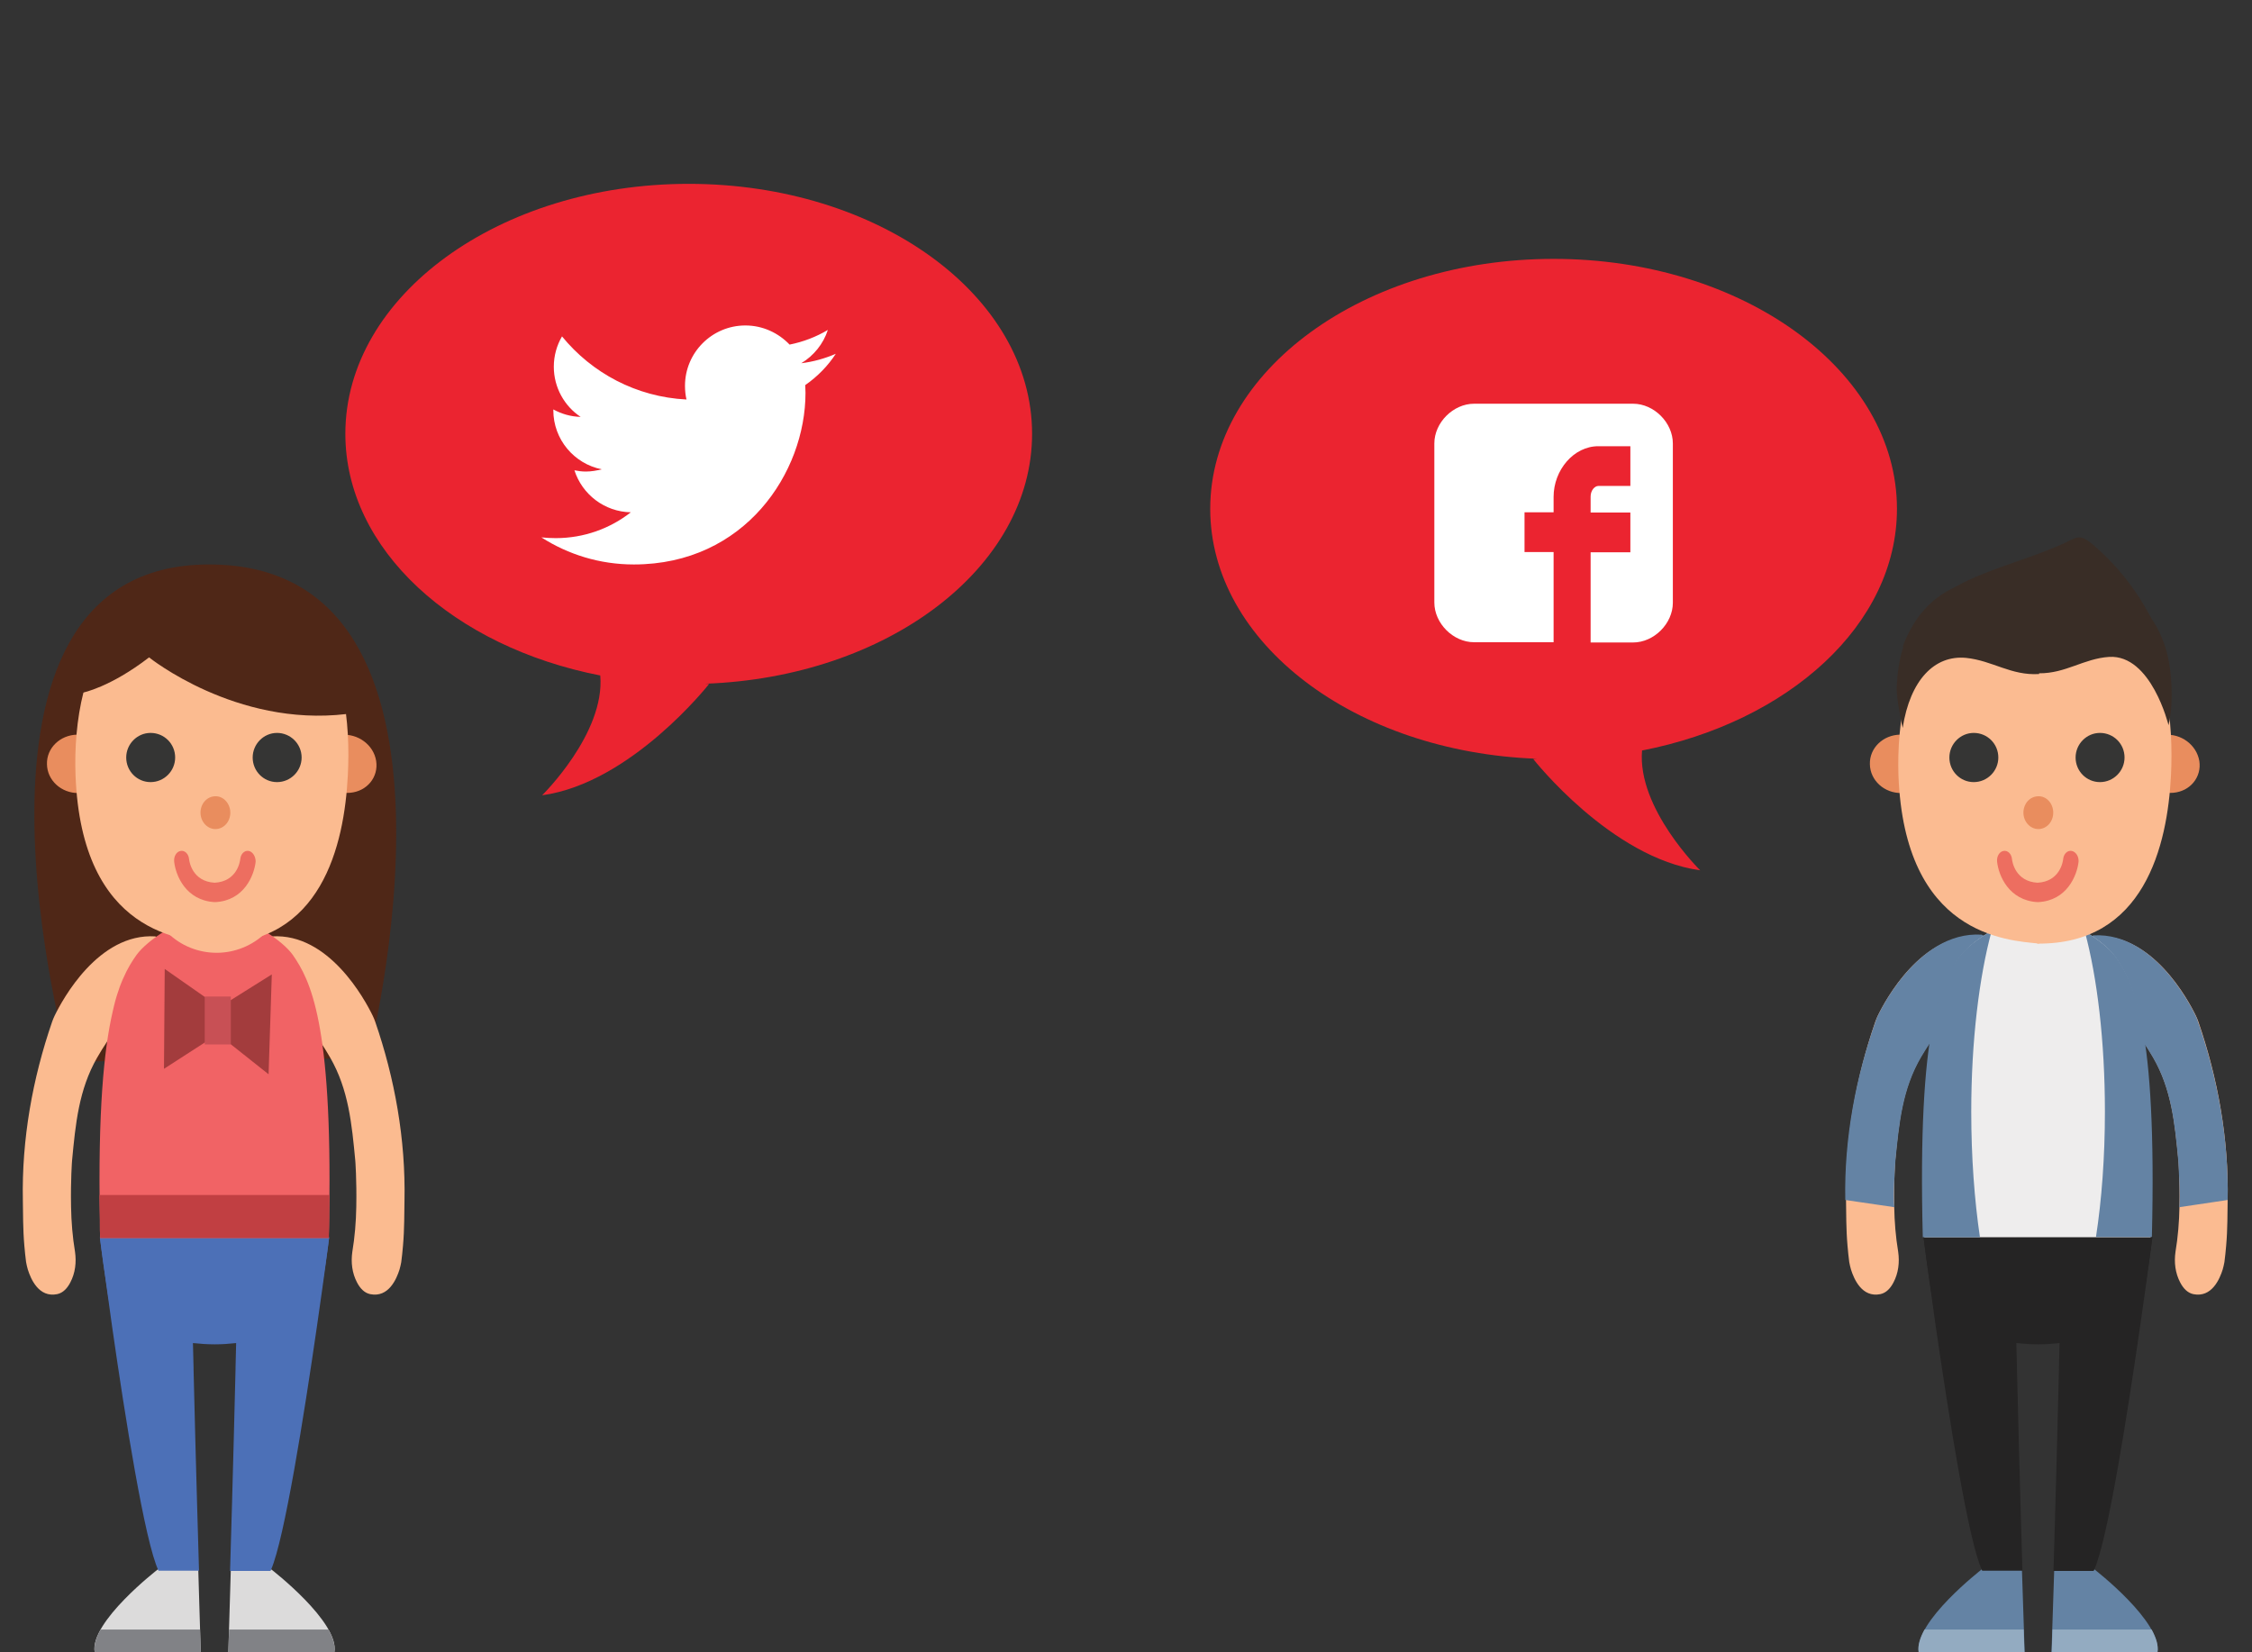 <?xml version="1.0" encoding="utf-8"?>
<!-- Generator: Adobe Illustrator 19.0.1, SVG Export Plug-In . SVG Version: 6.00 Build 0)  -->
<svg version="1.1" xmlns="http://www.w3.org/2000/svg" xmlns:xlink="http://www.w3.org/1999/xlink" x="0px" y="0px"
	 viewBox="142 -323 906.4 665" style="enable-background:new 142 -323 906.4 665;" xml:space="preserve">
<rect x="142" y="-323" width="906.4" height="665" fill="#333333" stroke="none"/>
<style type="text/css">
	.st0{clip-path:url(#SVGID_2_);}
	.st1{clip-path:url(#SVGID_4_);fill:#6483A4;}
	.st2{clip-path:url(#SVGID_4_);fill:#93ABC1;}
	.st3{clip-path:url(#SVGID_4_);fill:#252424;}
	.st4{clip-path:url(#SVGID_6_);fill:#6483A4;}
	.st5{clip-path:url(#SVGID_6_);fill:#93ABC1;}
	.st6{clip-path:url(#SVGID_6_);fill:#252424;}
	.st7{clip-path:url(#SVGID_8_);fill:#252424;}
	.st8{clip-path:url(#SVGID_10_);fill:#FBBB91;}
	.st9{clip-path:url(#SVGID_10_);fill:#6483A4;}
	.st10{clip-path:url(#SVGID_12_);fill:#FBBB91;}
	.st11{clip-path:url(#SVGID_12_);fill:#6483A4;}
	.st12{clip-path:url(#SVGID_14_);fill:#EEEDED;}
	.st13{clip-path:url(#SVGID_14_);fill:#6483A4;}
	.st14{clip-path:url(#SVGID_16_);fill:#E98D5E;}
	.st15{clip-path:url(#SVGID_16_);fill:#FBBB91;}
	.st16{clip-path:url(#SVGID_16_);fill:#392D26;}
	.st17{clip-path:url(#SVGID_18_);fill:#ED6E60;}
	.st18{clip-path:url(#SVGID_20_);fill:#353534;}
	.st19{clip-path:url(#SVGID_22_);fill:#353534;}
	.st20{clip-path:url(#SVGID_24_);}
	.st21{clip-path:url(#SVGID_26_);fill:#4F2717;}
	.st22{clip-path:url(#SVGID_28_);fill:#DCDBDB;}
	.st23{clip-path:url(#SVGID_28_);fill:#818286;}
	.st24{clip-path:url(#SVGID_28_);fill:#4C70B7;}
	.st25{clip-path:url(#SVGID_30_);fill:#DCDBDB;}
	.st26{clip-path:url(#SVGID_30_);fill:#818286;}
	.st27{clip-path:url(#SVGID_30_);fill:#4C70B7;}
	.st28{clip-path:url(#SVGID_32_);fill:#4C70B7;}
	.st29{clip-path:url(#SVGID_34_);fill:#FBBB90;}
	.st30{clip-path:url(#SVGID_36_);fill:#FBBB90;}
	.st31{clip-path:url(#SVGID_38_);fill:#5EAD46;}
	.st32{clip-path:url(#SVGID_38_);fill:#FBBB91;}
	.st33{clip-path:url(#SVGID_38_);fill:#F16365;}
	.st34{clip-path:url(#SVGID_38_);fill:#A33C3D;}
	.st35{clip-path:url(#SVGID_38_);fill:#C85055;}
	.st36{clip-path:url(#SVGID_38_);fill:#C13F42;}
	.st37{clip-path:url(#SVGID_40_);fill:#E98D5E;}
	.st38{clip-path:url(#SVGID_40_);fill:#FBBB90;}
	.st39{clip-path:url(#SVGID_40_);fill:#4F2717;}
	.st40{clip-path:url(#SVGID_42_);fill:#ED6E60;}
	.st41{clip-path:url(#SVGID_44_);fill:#353534;}
	.st42{clip-path:url(#SVGID_46_);fill:#353534;}
	.st43{fill:#EB2430;}
	.st44{fill:#FFFFFF;}
</style>
<g id="social_people">
	<g>
		<g>
			<defs>
				<rect id="SVGID_1_" x="884.3" y="-108.6" width="154.8" height="450.6"/>
			</defs>
			<clipPath id="SVGID_2_">
				<use xlink:href="#SVGID_1_"  style="overflow:visible;"/>
			</clipPath>
			<g class="st0">
				<defs>
					<rect id="SVGID_3_" x="842.7" y="-137.8" width="232.5" height="524.7"/>
				</defs>
				<clipPath id="SVGID_4_">
					<use xlink:href="#SVGID_3_"  style="overflow:visible;"/>
				</clipPath>
				<path class="st1" d="M968.8,308.7H985c0,0,27.4,21.2,25.3,33.3h-42.6L968.8,308.7z"/>
				<path class="st2" d="M1008,332.9c1.8,3.3,2.8,6.4,2.4,9.1h-42.6l0.3-9.1H1008z"/>
				<path class="st3" d="M1008.3,175.1c0,0-2,15.6-5,36.2c-5.1,35.2-12.9,85.1-18.4,97.5c-0.1,0.2-0.2,0.3-0.2,0.5h-16.2
					c0,0,1.3-43.2,2.2-81.2c0-0.2,0-0.4,0-0.6c0.5-18.8,0.9-36.2,1-46.4c0-2.5,0.1-4.5,0.1-6H1008.3z"/>
			</g>
			<g class="st0">
				<defs>
					<rect id="SVGID_5_" x="842.7" y="-137.8" width="232.5" height="524.7"/>
				</defs>
				<clipPath id="SVGID_6_">
					<use xlink:href="#SVGID_5_"  style="overflow:visible;"/>
				</clipPath>
				<path class="st4" d="M955.8,308.7h-16.2c0,0-27.4,21.2-25.3,33.3h42.6L955.8,308.7z"/>
				<path class="st5" d="M916.6,332.9c-1.8,3.3-2.8,6.4-2.4,9.1h42.6l-0.3-9.1H916.6z"/>
				<path class="st6" d="M956,309.2h-16.2c-5.5-11.5-13.5-62.7-18.7-98.4c-2.9-20.4-4.9-35.7-4.9-35.7h36.5c0,1.5,0,3.6,0.1,6
					c0.1,10.2,0.5,27.6,1,46.3c0,0.2,0,0.4,0,0.6C954.7,266,956,309.2,956,309.2"/>
			</g>
			<g class="st0">
				<defs>
					<rect id="SVGID_7_" x="842.7" y="-137.8" width="232.5" height="524.7"/>
				</defs>
				<clipPath id="SVGID_8_">
					<use xlink:href="#SVGID_7_"  style="overflow:visible;"/>
				</clipPath>
				<path class="st7" d="M971.9,174.8h36.4c0,0-1.5,12.9-4.5,29.7c-2.5,2.3-6,4.2-9.3,6.1c-6.7,3.6-14.8,6.1-23.7,7
					c-2.7,0.3-5.5,0.5-8.4,0.5c-3,0-5.9-0.2-8.7-0.5c-6.9-0.8-13.4-2.5-19-4.9c-5.4-2.3-10.5-4.5-14.1-7.9
					c-2.9-16.6-4.4-29.9-4.4-29.9h36.5C952.7,174.8,971.5,174.4,971.9,174.8"/>
			</g>
			<g class="st0">
				<defs>
					<rect id="SVGID_9_" x="842.7" y="-137.8" width="232.5" height="524.7"/>
				</defs>
				<clipPath id="SVGID_10_">
					<use xlink:href="#SVGID_9_"  style="overflow:visible;"/>
				</clipPath>
				<path class="st8" d="M985.3,53.9L985.3,53.9c22.9-1.4,37.4,25.5,40.5,31.9c0.4,0.8,0.7,1.6,1,2.4c7.9,22.9,12.3,47.4,11.8,72
					c-0.1,4.9,0,11.4-0.6,18.2c-0.2,2.2-0.4,4.4-0.7,6.6c-0.2,1-0.4,2-0.7,3c-1.2,3.8-4.4,11.4-11.8,9.9c-2.4-0.5-4.1-2.4-5.3-4.7
					c-2-3.8-2.5-8.1-1.9-12.3c1-6,1.5-12.1,1.6-18.2c0.2-11-0.4-18.5-0.4-18.5c-1.4-14.8-2.7-28.6-10.1-41.5
					c-10.2-17.7-22.5-27.9-22.7-28.1C986.1,74.6,969.1,62.1,985.3,53.9"/>
				<path class="st9" d="M984.5,53.5c-16.3,8.2,0.9,20.8,0.9,20.8c0.2,0.2,12.6,10.4,23,28.1c7.6,12.9,8.9,26.8,10.3,41.6
					c0,0,1,15.1,0.4,18.9l19.5-2.9c0.5-25-4.2-50-12.4-73.1C1026.2,86.8,1010.8,51.9,984.5,53.5"/>
			</g>
			<g class="st0">
				<defs>
					<rect id="SVGID_11_" x="842.7" y="-137.8" width="232.5" height="524.7"/>
				</defs>
				<clipPath id="SVGID_12_">
					<use xlink:href="#SVGID_11_"  style="overflow:visible;"/>
				</clipPath>
				<path class="st10" d="M938.3,53.9L938.3,53.9c-22.9-1.4-37.4,25.5-40.5,31.9c-0.4,0.8-0.7,1.6-1,2.4
					c-7.9,22.9-12.3,47.4-11.8,72c0.1,4.9,0,11.4,0.6,18.2c0.2,2.2,0.4,4.4,0.7,6.6c0.2,1,0.4,2,0.7,3c1.2,3.8,4.4,11.4,11.8,9.9
					c2.4-0.5,4.1-2.4,5.3-4.7c2-3.8,2.5-8.1,1.9-12.3c-1-6-1.5-12.1-1.6-18.2c-0.2-11,0.4-18.5,0.4-18.5
					c1.4-14.8,2.7-28.6,10.1-41.5C925,85,937.2,74.8,937.5,74.6C937.5,74.6,954.4,62.1,938.3,53.9"/>
				<path class="st11" d="M939.6,53.2c16.5,8.2-0.9,20.8-0.9,20.8c-0.2,0.2-12.8,10.5-23.3,28.2c-7.7,13-9,26.8-10.5,41.7
					c0,0-1.1,15.2-0.4,19l-19.8-2.9c-0.5-25,4.3-50.1,12.7-73.3C897.4,86.6,913,51.6,939.6,53.2"/>
			</g>
			<g class="st0">
				<defs>
					<rect id="SVGID_13_" x="842.7" y="-137.8" width="232.5" height="524.7"/>
				</defs>
				<clipPath id="SVGID_14_">
					<use xlink:href="#SVGID_13_"  style="overflow:visible;"/>
				</clipPath>
				<path class="st12" d="M993.2,61.9c-5-7-22.1-17.6-31.1-14.5c-9-3.1-26,7.5-31.1,14.5c-7.4,10.4-16.6,28.3-14.5,113.1H962h0.2
					h45.4C1009.7,90.2,1000.6,72.3,993.2,61.9"/>
				<path class="st13" d="M935.4,124.5c0-28.5,3.2-54.3,8.2-72.8c-5.6,3.1-10.5,7-12.9,10.2c-7.6,10.4-17,28.3-14.8,113.1h23
					C936.7,160.1,935.4,142.8,935.4,124.5"/>
				<path class="st13" d="M993.4,61.9c-2.3-3.1-7-6.9-12.3-10c5,18.5,8.1,44.2,8.1,72.5c0,18.4-1.3,35.6-3.6,50.5h22.5
					C1010.2,90.2,1000.9,72.3,993.4,61.9"/>
			</g>
			<g class="st0">
				<defs>
					<rect id="SVGID_15_" x="842.7" y="-137.8" width="232.5" height="524.7"/>
				</defs>
				<clipPath id="SVGID_16_">
					<use xlink:href="#SVGID_15_"  style="overflow:visible;"/>
				</clipPath>
				<path class="st14" d="M1027.2-16.7c1,6.4-3.6,12.2-10.5,12.8c-6.8,0.6-13.2-4.1-14.2-10.5c-1-6.4,3.6-12.2,10.5-12.8
					C1019.8-27.9,1026.1-23.2,1027.2-16.7"/>
				<path class="st14" d="M919.5-15.7c0.2,6.5-5.3,11.8-12.2,11.9c-6.9,0.1-12.6-5.1-12.7-11.6c-0.2-6.5,5.3-11.8,12.2-11.9
					C913.7-27.4,919.4-22.2,919.5-15.7"/>
				<path class="st15" d="M962.8-86.5c-13.7,0.8-28,5.6-38.2,14.4C909.5-59,905.4-32,906.1-11c2.4,64.5,43.6,66.5,56.7,67.8V-86.5z"
					/>
				<path class="st15" d="M961.9-86.5c13.7,0.8,27.1,5.6,37.3,14.4c15.1,13,17.6,40.1,16.6,61.1c-1.4,28.4-10.8,68.3-53.9,67.8
					V-86.5z"/>
				<path class="st14" d="M968.4,4.1c0,3.7-2.7,6.6-6,6.6c-3.3,0-6-3-6-6.6c0-3.7,2.7-6.6,6-6.6C965.7-2.6,968.4,0.4,968.4,4.1"/>
				<path class="st16" d="M1016-46.9c-0.2-4.9-0.9-10.6-2.4-15.3c-3.8-12.3-12.1-21.6-23.5-25.7c-9.2-3.3-49.6-3-58.8,0.3
					c-11.4,4.1-19.7,13.4-23.5,25.7c-1.4,4.7-2.2,10.3-2.4,15.3c-0.2,5.2,2.4,16.6,2.4,16.6c3-19.3,12.8-29.4,25.5-28.2
					c10.7,1.1,18.1,7.2,29.4,6.5c0-0.1,0-0.2,0-0.3c10.7,0.1,17.9-5.9,28.2-6.6c17-1,23.9,27.5,23.9,27.5
					C1016-36.1,1016.2-41.7,1016-46.9"/>
				<path class="st16" d="M907.8-62.7c10.1-27.4,38.6-30,63.8-41.1c6.4-2.8,7.1-4.9,13.1,0.3c14,12,24.4,28,29.7,45.6"/>
			</g>
			<g class="st0">
				<defs>
					<rect id="SVGID_17_" x="842.7" y="-137.8" width="232.5" height="524.7"/>
				</defs>
				<clipPath id="SVGID_18_">
					<use xlink:href="#SVGID_17_"  style="overflow:visible;"/>
				</clipPath>
				<path class="st17" d="M975.8,19.5c-1.7-0.3-3.2,1.2-3.4,3.3c-0.1,1-1.3,9-10.3,9.5c-9-0.5-10.2-8.5-10.3-9.5
					c-0.2-2.1-1.7-3.6-3.4-3.3c-1.7,0.3-2.8,2.2-2.6,4.3c0.6,5.6,4.7,15.6,16.2,16.3v0c0.1,0,0.1,0,0.2,0c0.1,0,0.1,0,0.2,0v0
					c11.5-0.6,15.6-10.7,16.2-16.3C978.7,21.7,977.5,19.8,975.8,19.5"/>
			</g>
			<g class="st0">
				<defs>
					<rect id="SVGID_19_" x="842.7" y="-137.8" width="232.5" height="524.7"/>
				</defs>
				<clipPath id="SVGID_20_">
					<use xlink:href="#SVGID_19_"  style="overflow:visible;"/>
				</clipPath>
				<path class="st18" d="M946.3-18.1c0,5.4-4.4,9.9-9.9,9.9c-5.4,0-9.8-4.4-9.8-9.9c0-5.4,4.4-9.9,9.8-9.9
					C941.9-28,946.3-23.6,946.3-18.1"/>
			</g>
			<g class="st0">
				<defs>
					<rect id="SVGID_21_" x="842.7" y="-137.8" width="232.5" height="524.7"/>
				</defs>
				<clipPath id="SVGID_22_">
					<use xlink:href="#SVGID_21_"  style="overflow:visible;"/>
				</clipPath>
				<path class="st19" d="M997.1-18.1c0,5.4-4.4,9.9-9.9,9.9c-5.4,0-9.8-4.4-9.8-9.9c0-5.4,4.4-9.9,9.8-9.9
					C992.7-28,997.1-23.6,997.1-18.1"/>
			</g>
		</g>
	</g>
	<g>
		<g>
			<defs>
				<rect id="SVGID_23_" x="114" y="-95.8" width="227.2" height="437.8"/>
			</defs>
			<clipPath id="SVGID_24_">
				<use xlink:href="#SVGID_23_"  style="overflow:visible;"/>
			</clipPath>
			<g class="st20">
				<defs>
					<rect id="SVGID_25_" x="109" y="-137.8" width="232.5" height="524.7"/>
				</defs>
				<clipPath id="SVGID_26_">
					<use xlink:href="#SVGID_25_"  style="overflow:visible;"/>
				</clipPath>
				<path class="st21" d="M169.6,104.3l120.6-1.4c0,0,51-198.7-64-198.7C114-95.8,169.6,104.3,169.6,104.3"/>
			</g>
			<g class="st20">
				<defs>
					<rect id="SVGID_27_" x="109" y="-137.8" width="232.5" height="524.7"/>
				</defs>
				<clipPath id="SVGID_28_">
					<use xlink:href="#SVGID_27_"  style="overflow:visible;"/>
				</clipPath>
				<path class="st22" d="M234.9,308.7h16.3c0,0,27.5,21.2,25.4,33.3h-42.7L234.9,308.7z"/>
				<path class="st23" d="M274.2,332.9c1.8,3.3,2.8,6.4,2.4,9.1h-42.7l0.3-9.1H274.2z"/>
				<path class="st24" d="M274.5,175.1c0,0-2,15.6-5,36.2c-5.1,35.2-13,85.1-18.4,97.5c-0.1,0.2-0.2,0.3-0.2,0.5h-16.3
					c0,0,1.3-43.2,2.2-81.2c0-0.2,0-0.4,0-0.6c0.5-18.8,0.9-36.2,1-46.4c0-2.5,0.1-4.5,0.1-6H274.5z"/>
			</g>
			<g class="st20">
				<defs>
					<rect id="SVGID_29_" x="109" y="-137.8" width="232.5" height="524.7"/>
				</defs>
				<clipPath id="SVGID_30_">
					<use xlink:href="#SVGID_29_"  style="overflow:visible;"/>
				</clipPath>
				<path class="st25" d="M221.8,308.7h-16.3c0,0-27.5,21.2-25.4,33.3h42.7L221.8,308.7z"/>
				<path class="st26" d="M182.5,332.9c-1.8,3.3-2.8,6.4-2.4,9.1h42.7l-0.3-9.1H182.5z"/>
				<path class="st27" d="M222.1,309.2h-16.3c-5.5-11.5-13.6-62.7-18.7-98.4c-2.9-20.4-4.9-35.7-4.9-35.7h36.6c0,1.5,0,3.6,0.1,6
					c0.1,10.2,0.5,27.6,1,46.3c0,0.2,0,0.4,0,0.6C220.8,266,222.1,309.2,222.1,309.2"/>
			</g>
			<g class="st20">
				<defs>
					<rect id="SVGID_31_" x="109" y="-137.8" width="232.5" height="524.7"/>
				</defs>
				<clipPath id="SVGID_32_">
					<use xlink:href="#SVGID_31_"  style="overflow:visible;"/>
				</clipPath>
				<path class="st28" d="M274.5,174.8c0,0-0.8,7-2.5,17.4c-0.6,3.7-1.2,7.8-2,12.2c-2.5,2.3-6,4.3-9.3,6.1
					c-6.7,3.6-14.8,6.1-23.8,7.1c-2.7,0.3-5.5,0.5-8.4,0.5c-3,0-5.9-0.2-8.7-0.5c-7-0.8-13.4-2.5-19.1-4.9
					c-5.4-2.3-10.5-4.5-14.1-7.9c-0.8-4.5-1.5-8.7-2-12.4c-1.6-10.3-2.4-17.4-2.4-17.4h36.6c0,0,18.8-0.3,19.3,0H274.5z"/>
			</g>
			<g class="st20">
				<defs>
					<rect id="SVGID_33_" x="109" y="-137.8" width="232.5" height="524.7"/>
				</defs>
				<clipPath id="SVGID_34_">
					<use xlink:href="#SVGID_33_"  style="overflow:visible;"/>
				</clipPath>
				<path class="st29" d="M251.5,53.9L251.5,53.9c22.9-1.4,37.4,25.5,40.5,31.9c0.4,0.8,0.7,1.6,1,2.4c7.9,22.9,12.3,47.4,11.8,72
					c-0.1,4.9,0,11.4-0.6,18.2c-0.2,2.2-0.4,4.4-0.7,6.6c-0.2,1-0.4,2-0.7,3c-1.2,3.8-4.4,11.4-11.8,9.9c-2.4-0.5-4.1-2.4-5.3-4.7
					c-2-3.8-2.5-8.1-1.9-12.3c1-6,1.5-12.1,1.6-18.2c0.2-11-0.4-18.5-0.4-18.5c-1.4-14.8-2.7-28.6-10.1-41.5
					c-10.2-17.7-22.5-27.9-22.7-28.1C252.3,74.6,235.4,62.1,251.5,53.9"/>
			</g>
			<g class="st20">
				<defs>
					<rect id="SVGID_35_" x="109" y="-137.8" width="232.5" height="524.7"/>
				</defs>
				<clipPath id="SVGID_36_">
					<use xlink:href="#SVGID_35_"  style="overflow:visible;"/>
				</clipPath>
				<path class="st30" d="M204.5,53.9L204.5,53.9c-22.9-1.4-37.4,25.5-40.5,31.9c-0.4,0.8-0.7,1.6-1,2.4
					c-7.9,22.9-12.3,47.4-11.8,72c0.1,4.9,0,11.4,0.6,18.2c0.2,2.2,0.4,4.4,0.7,6.6c0.2,1,0.4,2,0.7,3c1.2,3.8,4.4,11.4,11.8,9.9
					c2.4-0.5,4.1-2.4,5.3-4.7c2-3.8,2.5-8.1,1.9-12.3c-1-6-1.5-12.1-1.6-18.2c-0.2-11,0.4-18.5,0.4-18.5
					c1.4-14.8,2.7-28.6,10.1-41.5c10.2-17.7,22.5-27.9,22.7-28.1C203.7,74.6,220.7,62.1,204.5,53.9"/>
			</g>
			<g class="st20">
				<defs>
					<rect id="SVGID_37_" x="109" y="-137.8" width="232.5" height="524.7"/>
				</defs>
				<clipPath id="SVGID_38_">
					<use xlink:href="#SVGID_37_"  style="overflow:visible;"/>
				</clipPath>
				<path class="st31" d="M259.4,61.9c-5-7-22.1-17.6-31.1-14.5c-9-3.1-26,7.5-31.1,14.5c-7.4,10.4-16.6,28.3-14.5,113.1h45.4h0.2
					h45.4C276,90.2,266.8,72.3,259.4,61.9"/>
				<path class="st32" d="M259.8,62.7c-5.1-7.1-22.3-17.8-31.4-14.6c-9.1-3.1-26.3,7.6-31.4,14.6H259.8z"/>
				<path class="st33" d="M274.5,166.1l0,1c0,2.6-0.1,5.3-0.2,8v0.2h-92c-0.1-2.1-0.1-4.2-0.1-6.2l0-1.1
					c-0.8-43.6,1.6-68.4,5.1-83.6c0.2-0.9,0.4-1.7,0.6-2.6c0.7-2.9,1.5-5.4,2.3-7.6c0.2-0.4,0.3-0.9,0.5-1.3
					c0.3-0.7,0.5-1.3,0.8-1.9c1.8-4.2,3.7-7.2,5.5-9.7c2.2-3,6.6-6.7,11.6-9.7l0.7,0.7c5.5,5.5,12.7,8.2,19.9,8.2
					c7.2,0,14.5-2.8,20-8.3c4.6,2.9,8.6,6.3,10.6,9.1C266.9,71.5,275.8,88.6,274.5,166.1"/>
				<polygon class="st34" points="250.1,109.4 251.4,69.2 229.7,82.8 229.6,81.9 208.3,67 208,107.2 229.7,93.2 				"/>
				<rect x="224.4" y="78.1" class="st35" width="10.5" height="19.3"/>
				<path class="st36" d="M274.6,158l-0.1,8.1l0,1l-0.1,7.1c0,0.3,0,0.6,0,0.9h-0.1v0.2h-92c-0.1-2.1-0.1-4.2-0.1-6.2l0-1.1L182,158
					h0.1L274.6,158z"/>
			</g>
			<g class="st20">
				<defs>
					<rect id="SVGID_39_" x="109" y="-137.8" width="232.5" height="524.7"/>
				</defs>
				<clipPath id="SVGID_40_">
					<use xlink:href="#SVGID_39_"  style="overflow:visible;"/>
				</clipPath>
				<path class="st37" d="M293.4-16.7c1,6.4-3.6,12.2-10.5,12.8c-6.8,0.6-13.2-4.1-14.2-10.5c-1-6.4,3.6-12.2,10.5-12.8
					C286-27.9,292.4-23.2,293.4-16.7"/>
				<path class="st37" d="M185.8-15.7c0.2,6.5-5.3,11.8-12.2,11.9c-6.9,0.1-12.6-5.1-12.7-11.6c-0.2-6.5,5.3-11.8,12.2-11.9
					C179.9-27.4,185.6-22.2,185.8-15.7"/>
				<path class="st38" d="M229-86.5c-13.7,0.8-28,5.6-38.2,14.4C175.7-59,171.6-32,172.4-11c2.4,64.5,43.6,66.5,56.7,67.8V-86.5z"/>
				<path class="st38" d="M228.1-86.5c13.7,0.8,27.1,5.6,37.3,14.4C280.5-59,283.1-31.9,282-11c-1.4,28.4-10.8,68.3-53.9,67.8V-86.5
					z"/>
				<path class="st37" d="M234.7,4.1c0,3.7-2.7,6.6-6,6.6c-3.3,0-6-3-6-6.6c0-3.7,2.7-6.6,6-6.6C231.9-2.6,234.7,0.4,234.7,4.1"/>
				<path class="st39" d="M202-58.4c0,0,34.9,28.1,79.4,22.8c0,0,4.4-51.7-55-51.7c-59.3,0-51.1,43.1-51.1,43.1S186.3-46.3,202-58.4
					"/>
			</g>
			<g class="st20">
				<defs>
					<rect id="SVGID_41_" x="109" y="-137.8" width="232.5" height="524.7"/>
				</defs>
				<clipPath id="SVGID_42_">
					<use xlink:href="#SVGID_41_"  style="overflow:visible;"/>
				</clipPath>
				<path class="st40" d="M242.1,19.5c-1.7-0.3-3.2,1.2-3.4,3.3c-0.1,1-1.3,9-10.3,9.5c-9-0.5-10.2-8.5-10.3-9.5
					c-0.2-2.1-1.7-3.6-3.4-3.3c-1.7,0.3-2.8,2.2-2.6,4.3c0.6,5.6,4.7,15.6,16.2,16.3v0c0.1,0,0.1,0,0.2,0c0.1,0,0.1,0,0.2,0v0
					c11.5-0.6,15.6-10.7,16.2-16.3C244.9,21.7,243.7,19.8,242.1,19.5"/>
			</g>
			<g class="st20">
				<defs>
					<rect id="SVGID_43_" x="109" y="-137.8" width="232.5" height="524.7"/>
				</defs>
				<clipPath id="SVGID_44_">
					<use xlink:href="#SVGID_43_"  style="overflow:visible;"/>
				</clipPath>
				<path class="st41" d="M212.5-18.1c0,5.4-4.4,9.9-9.9,9.9c-5.4,0-9.8-4.4-9.8-9.9c0-5.4,4.4-9.9,9.8-9.9
					C208.1-28,212.5-23.6,212.5-18.1"/>
			</g>
			<g class="st20">
				<defs>
					<rect id="SVGID_45_" x="109" y="-137.8" width="232.5" height="524.7"/>
				</defs>
				<clipPath id="SVGID_46_">
					<use xlink:href="#SVGID_45_"  style="overflow:visible;"/>
				</clipPath>
				<path class="st42" d="M263.4-18.1c0,5.4-4.4,9.9-9.9,9.9c-5.4,0-9.8-4.4-9.8-9.9c0-5.4,4.4-9.9,9.8-9.9
					C258.9-28,263.4-23.6,263.4-18.1"/>
			</g>
		</g>
	</g>
</g>
<g id="bubbles">
	<path class="st43" d="M557.4-148.4c0-55.6-61.9-100.6-138.2-100.6S281-203.9,281-148.4c0,46.6,43.6,85.8,102.7,97.3l-0.1,0
		c2,23.3-23.4,48.2-23.4,48.2c35.9-4.9,67.2-44.8,67.2-44.8l-1.6-0.1C499.1-50.4,557.4-94.4,557.4-148.4z"/>
	<path class="st43" d="M629.1-118.2c0-55.6,61.9-100.6,138.2-100.6s138.2,45.1,138.2,100.6c0,46.6-43.6,85.8-102.7,97.3l0.1,0
		c-2,23.3,23.4,48.2,23.4,48.2c-35.9-4.9-67.2-44.8-67.2-44.8l1.6-0.1C687.4-20.2,629.1-64.2,629.1-118.2z"/>
</g>
<g id="media_icons">
	<g>
		<g>
			<g>
				<path class="st44" d="M478.4-180.6c-4.4,1.9-9,3.2-13.9,3.8c5-3,8.9-7.8,10.7-13.4c-4.7,2.8-9.9,4.8-15.4,5.9
					C455.3-189,449-192,442-192c-13.4,0-24.3,10.9-24.3,24.3c0,1.9,0.2,3.8,0.6,5.5c-20.2-1-38.1-10.7-50.1-25.4
					c-2.1,3.6-3.3,7.8-3.3,12.2c0,8.4,4.3,15.9,10.8,20.2c-4-0.1-7.7-1.2-11-3v0.3c0,11.8,8.4,21.6,19.5,23.8
					c-2,0.5-4.2,0.9-6.4,0.9c-1.6,0-3.1-0.2-4.6-0.5c3.1,9.7,12.1,16.7,22.7,16.9c-8.3,6.5-18.8,10.4-30.2,10.4
					c-2,0-3.9-0.1-5.8-0.3c10.8,6.9,23.5,10.9,37.2,10.9c44.7,0,69.1-37,69.1-69.1l-0.1-3.1C471-171.4,475.2-175.7,478.4-180.6z"/>
			</g>
		</g>
		<g>
		</g>
		<g>
		</g>
		<g>
		</g>
		<g>
		</g>
		<g>
		</g>
		<g>
		</g>
		<g>
		</g>
		<g>
		</g>
		<g>
		</g>
		<g>
		</g>
		<g>
		</g>
		<g>
		</g>
		<g>
		</g>
		<g>
		</g>
		<g>
		</g>
	</g>
	<g>
		<g>
			<path id="Facebook__x28_alt_x29__1_" class="st44" d="M815.3-144.5c0-8.4-7.6-16-16-16h-64c-8.4,0-16,7.6-16,16v64
				c0,8.4,7.6,16,16,16h32v-36.3h-11.7v-16h11.7v-6.2c0-10.8,8.1-20.4,18-20.4h12.9v16h-12.9c-1.4,0-3.1,1.7-3.1,4.3v6.4h16v16h-16
				v36.3h17.1c8.4,0,16-7.6,16-16V-144.5z"/>
		</g>
		<g>
		</g>
		<g>
		</g>
		<g>
		</g>
		<g>
		</g>
		<g>
		</g>
		<g>
		</g>
		<g>
		</g>
		<g>
		</g>
		<g>
		</g>
		<g>
		</g>
		<g>
		</g>
		<g>
		</g>
		<g>
		</g>
		<g>
		</g>
		<g>
		</g>
	</g>
</g>
</svg>
